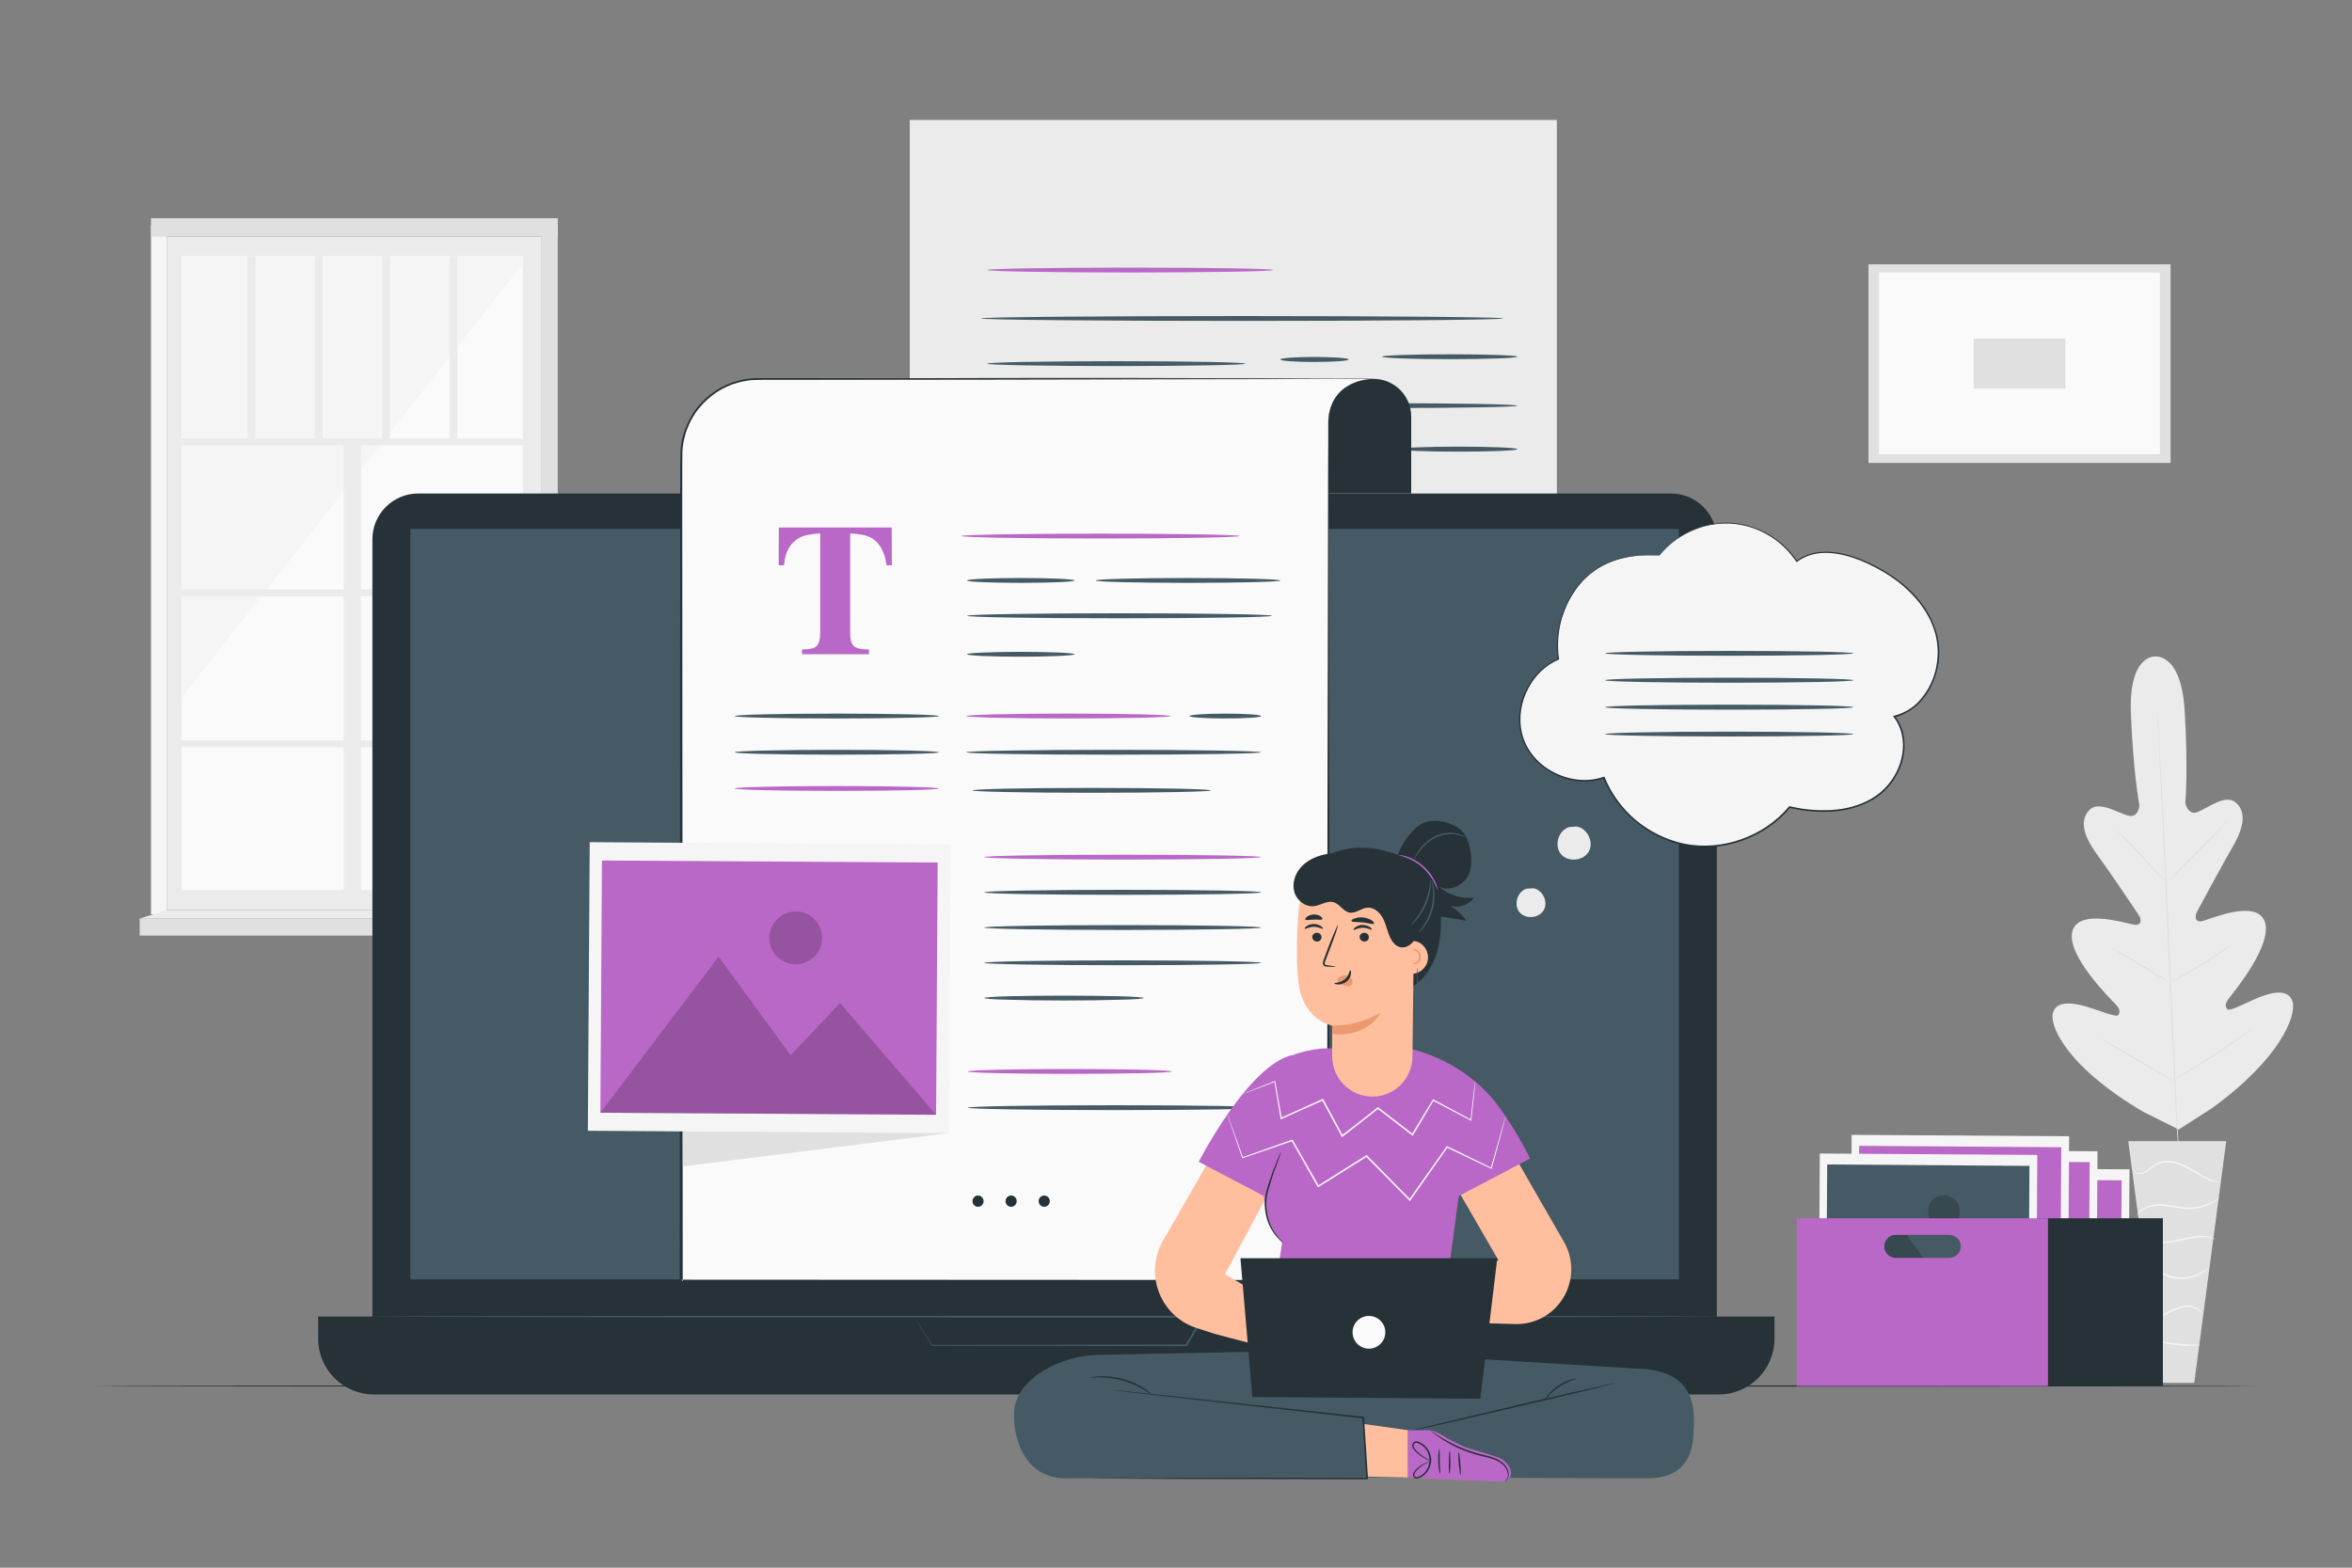 <svg version="1.2" xmlns="http://www.w3.org/2000/svg" viewBox="0 0 1500 1000" width="1500" height="1000">
	<rect x="0" y="0" width="1500" height="1000" fill="#808080" stroke="none"/>
	<title>3125989-ai</title>
	<style>
		.s0 { fill: #ebebeb } 
		.s1 { fill: #fafafa } 
		.s2 { fill: #f5f5f5 } 
		.s3 { fill: #e0e0e0 } 
		.s4 { fill: #263238 } 
		.s5 { fill: #455a64 } 
		.s6 { fill:  #BA68C8 } 
		.s7 { fill: #000000 } 
		.s8 { opacity: .2;fill: #000000 } 
		.s9 { fill: #ffbe9d } 
		.s10 { fill: #eb996e } 
	</style>
	<g id="Background Complete">
		<g id="&lt;Group&gt;">
			<g id="&lt;Group&gt;">
				<path id="&lt;Path&gt;" class="s0" d="m345.5 580.6h-239.1v-429.7h239.1z"/>
			</g>
			<g id="&lt;Group&gt;">
				<path id="&lt;Path&gt;" class="s1" d="m333.5 567.8h-217.6v-404.4h217.6z"/>
			</g>
			<g id="&lt;Group&gt;">
				<path id="&lt;Path&gt;" class="s2" d="m333.5 168.2l-217.6 276.7v-281.5h217.6z"/>
			</g>
			<g id="&lt;Group&gt;">
				<path id="&lt;Path&gt;" class="s0" d="m338.3 284h-222.4v-4.3h222.4z"/>
			</g>
			<g id="&lt;Group&gt;">
				<path id="&lt;Path&gt;" class="s0" d="m338.3 380.3h-222.4v-4.3h222.4z"/>
			</g>
			<g id="&lt;Group&gt;">
				<path id="&lt;Path&gt;" class="s0" d="m338.3 476.6h-222.4v-4.3h222.4z"/>
			</g>
			<g id="&lt;Group&gt;">
				<path id="&lt;Path&gt;" class="s0" d="m230.2 281.9v297.3h-11v-297.3z"/>
			</g>
			<g id="&lt;Group&gt;">
				<path id="&lt;Path&gt;" class="s0" d="m162.8 281.9h-5v-118.5h5z"/>
			</g>
			<g id="&lt;Group&gt;">
				<path id="&lt;Path&gt;" class="s0" d="m205.8 281.9h-5v-118.5h5z"/>
			</g>
			<g id="&lt;Group&gt;">
				<path id="&lt;Path&gt;" class="s0" d="m248.7 281.9h-5v-118.5h5z"/>
			</g>
			<g id="&lt;Group&gt;">
				<path id="&lt;Path&gt;" class="s0" d="m291.7 281.9h-5v-118.5h5z"/>
			</g>
			<g id="&lt;Group&gt;">
				<path id="&lt;Path&gt;" class="s2" d="m106.4 583.2h-10.1v-439.6h10.1z"/>
			</g>
			<g id="&lt;Group&gt;">
				<path id="&lt;Path&gt;" class="s3" d="m355.7 584.4l-10.2-3.8v-437h10.2z"/>
			</g>
			<g id="&lt;Group&gt;">
				<path id="&lt;Path&gt;" class="s3" d="m355.7 150.9h-259.4v-11.7h259.4z"/>
			</g>
			<g id="&lt;Group&gt;">
				<path id="&lt;Path&gt;" class="s3" d="m362.5 596.8h-273.4v-10.9h273.4z"/>
			</g>
			<g id="&lt;Group&gt;">
				<path id="&lt;Path&gt;" class="s0" d="m345.5 580.6l17 5.3h-273.4l17.3-5.3z"/>
			</g>
		</g>
		<g id="&lt;Group&gt;">
			<g id="&lt;Group&gt;">
				<g id="&lt;Group&gt;">
					<path id="&lt;Path&gt;" class="s0" d="m1374.3 418.8c0 0-16.9-1.3-15.3 36.7 1.5 37.9 5.4 58.1 5.4 58.1 0 0-0.5 8.4-7 6.7-6.5-1.6-18.8-9.8-24.8-3.7-6.3 6.4-4.1 16.1 4.2 27.6 8.4 11.4 25.7 37.2 27.2 39.5 1.6 2.3 2.2 6.6-2.4 6.2-4.6-0.4-35.8-11-39.9 4.1-4.2 15.1 24.3 43.2 27.3 46.4 3.1 3.1 3.2 5.1 2 7-1.2 1.9-11.4-2.7-20.4-5.3-8.9-2.6-19.8-4.1-21.5 4.8-1.6 8.9 10.9 34.9 57.8 62.3l22.6 11.3 21.3-13.7c43.9-31.9 53.8-59.1 51.3-67.8-2.6-8.6-13.3-6.1-21.9-2.6-8.7 3.6-18.3 9.1-19.8 7.3-1.4-1.7-1.4-3.7 1.3-7.1 2.7-3.5 28.2-34.3 22.6-48.9-5.6-14.6-35.6-0.9-40.1-0.1-4.6 0.9-4.4-3.4-3.1-5.9 1.3-2.5 16-29.8 23.1-42.1 7.1-12.2 8.4-22.1 1.5-27.8-6.6-5.5-18 3.9-24.3 6.2-6.3 2.3-7.7-6-7.7-6 0 0 1.9-20.5-0.4-58.4-2.2-37.9-19.3-34.8-19.3-34.8"/>
				</g>
				<g id="&lt;Group&gt;">
					<g id="&lt;Group&gt;">
						<path id="&lt;Path&gt;" class="s3" d="m1375.6 452.7q0.1 0 0.1 0.8 0.1 0.9 0.2 2.3c0.2 2.1 0.4 5.1 0.6 9 0.5 7.8 1.2 19 2 32.9 1.5 27.9 3.3 66.3 5.2 108.8 1.8 42.5 3.6 81 4.9 108.8 0.8 13.9 1.3 25.2 1.7 33 0.2 3.9 0.4 6.9 0.5 9q0 1.4 0.1 2.3 0 0.8 0 0.8 0 0-0.1-0.8-0.1-0.8-0.2-2.3c-0.1-2.1-0.4-5.1-0.6-9-0.5-7.8-1.2-19-2-32.9-1.5-27.9-3.3-66.3-5.2-108.8-1.8-42.5-3.5-81-4.9-108.8-0.7-13.9-1.3-25.2-1.7-33-0.2-3.8-0.4-6.9-0.5-8.9q0-1.5 0-2.4-0.1-0.8-0.1-0.8z"/>
					</g>
				</g>
				<g id="&lt;Group&gt;">
					<g id="&lt;Group&gt;">
						<path id="&lt;Path&gt;" class="s3" d="m1349.2 528.8c0.1-0.1 0.6 0.3 1.4 1.1 0.9 0.8 2.1 2 3.6 3.5 3 2.9 7 7.1 11.3 11.8 4.3 4.6 8.1 8.8 11.1 12.1q2 2.1 3.3 3.6c0.8 0.9 1.3 1.4 1.2 1.4 0 0.1-0.5-0.4-1.4-1.1-0.9-0.8-2.1-2-3.6-3.5-2.9-3-6.9-7.2-11.2-11.9-4.3-4.6-8.1-8.8-11.1-12q-2-2.1-3.4-3.6c-0.8-0.9-1.2-1.4-1.2-1.4z"/>
					</g>
				</g>
				<g id="&lt;Group&gt;">
					<g id="&lt;Group&gt;">
						<path id="&lt;Path&gt;" class="s3" d="m1383.3 561.6c-0.1-0.2 8.1-8.8 18.5-19.3 10.3-10.5 18.9-18.9 19-18.7 0.2 0.1-8.1 8.8-18.4 19.3-10.4 10.5-18.9 18.8-19.1 18.7z"/>
					</g>
				</g>
				<g id="&lt;Group&gt;">
					<g id="&lt;Group&gt;">
						<path id="&lt;Path&gt;" class="s3" d="m1383.3 626.9c-0.1 0 0.5-0.4 1.5-1q1.8-1 4.4-2.4c3.8-2.1 8.9-5 14.4-8.4 5.6-3.4 10.5-6.7 14.1-9.1q2.5-1.6 4.2-2.8c1-0.6 1.6-1 1.6-0.9 0 0-0.5 0.5-1.4 1.2-1 0.7-2.3 1.8-4.1 3-3.4 2.5-8.3 5.9-13.9 9.3-5.6 3.4-10.8 6.2-14.6 8.2-1.9 1-3.4 1.7-4.5 2.2-1.1 0.5-1.7 0.8-1.7 0.7z"/>
					</g>
				</g>
				<g id="&lt;Group&gt;">
					<g id="&lt;Group&gt;">
						<path id="&lt;Path&gt;" class="s3" d="m1345.9 604.1c0-0.1 0.6 0.2 1.5 0.7 1 0.5 2.4 1.3 4.1 2.3 3.5 1.9 8.2 4.7 13.4 7.7 5.1 3.1 9.8 6 13.2 8 1.6 1.1 3 1.9 3.9 2.6 0.9 0.6 1.4 0.9 1.4 1 0 0-0.6-0.2-1.6-0.8-0.9-0.5-2.3-1.3-4.1-2.2-3.4-2-8.1-4.7-13.3-7.8-5.2-3.1-9.8-5.9-13.2-8-1.7-1-3-1.9-3.9-2.5-1-0.6-1.5-1-1.4-1z"/>
					</g>
				</g>
				<g id="&lt;Group&gt;">
					<g id="&lt;Group&gt;">
						<path id="&lt;Path&gt;" class="s3" d="m1338.5 661.8c0-0.1 0.7 0.3 1.9 0.9q2.1 1.2 5.3 2.9c4.4 2.5 10.5 6 17.2 9.9 6.6 3.9 12.7 7.4 17 10q3.1 1.9 5.1 3.2c1.2 0.7 1.9 1.2 1.8 1.2 0 0.1-0.7-0.3-2-0.9q-2.1-1.2-5.2-2.9c-4.4-2.5-10.5-6-17.2-9.9-6.7-3.9-12.7-7.4-17-10q-3.1-1.9-5.1-3.2c-1.2-0.7-1.9-1.2-1.8-1.2z"/>
					</g>
				</g>
				<g id="&lt;Group&gt;">
					<g id="&lt;Group&gt;">
						<path id="&lt;Path&gt;" class="s3" d="m1385.9 688.9c-0.1 0 0.6-0.5 1.9-1.3q2.2-1.3 5.5-3.3c4.6-2.9 11-6.8 17.9-11.3 7-4.5 13.1-8.7 17.6-11.8q3.2-2.3 5.3-3.7c1.2-0.9 1.9-1.3 2-1.3 0 0.1-0.7 0.6-1.8 1.6-1.2 0.9-3 2.2-5.2 3.9-4.3 3.2-10.4 7.5-17.4 12-6.9 4.6-13.4 8.4-18.1 11.1-2.3 1.3-4.3 2.4-5.6 3.1-1.4 0.7-2.1 1.1-2.1 1z"/>
					</g>
				</g>
			</g>
			<g id="&lt;Group&gt;">
				<g id="&lt;Group&gt;">
					<g id="&lt;Group&gt;">
						<path id="&lt;Path&gt;" class="s3" d="m1419.8 727.9h-62.5l20.4 154.2h21.7z"/>
					</g>
				</g>
				<g id="&lt;Group&gt;">
					<g id="&lt;Group&gt;">
						<g id="&lt;Group&gt;">
							<path id="&lt;Path&gt;" class="s2" d="m1360.6 746.8c0 0 0.1 0.2 0.3 0.6 0.3 0.3 0.8 0.7 1.5 1 1.5 0.7 4.1 0.7 6.6-0.8 2.5-1.4 4.7-4.1 8.1-5.3 3.4-1.3 7.5-1.1 11.5 0.2 4 1.3 7.5 3.3 10.7 5.2 3.2 1.9 6.1 3.6 8.7 4.7 2.6 1.1 4.8 1.6 6.4 1.8q1.2 0.2 1.8 0.1 0.6 0 0.6 0c0.1-0.2-3.5-0.2-8.5-2.6-2.6-1.1-5.4-2.9-8.5-4.8-3.2-1.9-6.8-4.1-10.9-5.3-4.1-1.4-8.5-1.6-12.1-0.2-1.8 0.7-3.3 1.8-4.6 2.8-1.3 1.1-2.4 2.1-3.6 2.8-2.2 1.5-4.6 1.5-6 1.1-1.5-0.5-1.9-1.4-2-1.3z"/>
						</g>
					</g>
				</g>
				<g id="&lt;Group&gt;">
					<g id="&lt;Group&gt;">
						<g id="&lt;Group&gt;">
							<path id="&lt;Path&gt;" class="s2" d="m1362.9 775.2c0 0.1 0.5-0.6 1.4-1.6 1-1 2.7-2.3 5-3.2 2.4-0.9 5.4-1.4 8.7-1.3 3.3 0.1 7 0.8 10.9 1.5 3.8 0.6 7.7 0.9 11.1 0.4 3.4-0.4 6.4-1.4 8.7-2.5 2.4-1 4.1-2.2 5.3-3.1 1.1-0.9 1.7-1.5 1.7-1.5-0.2-0.2-2.6 2-7.3 4-2.3 0.9-5.2 1.8-8.5 2.2-3.4 0.4-7 0.1-10.9-0.5-3.8-0.7-7.5-1.4-11-1.5-3.4 0-6.5 0.6-8.9 1.6-2.5 1-4.1 2.5-5.1 3.6q-0.6 0.9-0.9 1.4-0.3 0.5-0.2 0.5z"/>
						</g>
					</g>
				</g>
				<g id="&lt;Group&gt;">
					<g id="&lt;Group&gt;">
						<g id="&lt;Group&gt;">
							<path id="&lt;Path&gt;" class="s2" d="m1412.7 790.4c0 0-0.6-0.4-1.7-0.9-1.2-0.4-3-0.9-5.2-1.1-2.2-0.2-4.9 0-7.8 0.5-2.9 0.4-6 1.2-9.3 1.9-3.3 0.7-6.5 1.2-9.3 1.1-2.9-0.1-5.4-0.7-7.4-1.6-4-1.8-5.4-4.3-5.6-4.2 0 0 0.2 0.7 1.1 1.6 0.8 1 2.2 2.2 4.2 3.2 2 1 4.7 1.8 7.6 1.9 3 0.2 6.3-0.3 9.6-1 3.3-0.7 6.4-1.5 9.2-2 2.9-0.5 5.5-0.7 7.7-0.7 4.3 0.2 6.8 1.5 6.9 1.3z"/>
						</g>
					</g>
				</g>
				<g id="&lt;Group&gt;">
					<g id="&lt;Group&gt;">
						<g id="&lt;Group&gt;">
							<path id="&lt;Path&gt;" class="s2" d="m1368.4 811.8c0 0.2 2.2-1.4 6-0.6 1.9 0.3 4 1.3 6.4 2.4 2.3 1.1 5.2 2 8.2 2.2 6.1 0.6 11.6-1.4 14.9-3.4 1.8-1.1 2.9-2.1 3.8-2.9 0.7-0.8 1.1-1.3 1.1-1.3-0.2-0.2-1.8 1.7-5.2 3.5-3.4 1.9-8.6 3.7-14.5 3.1-5.9-0.3-10.4-3.9-14.5-4.3-2-0.3-3.7 0-4.7 0.4-1.1 0.4-1.6 0.9-1.5 0.9z"/>
						</g>
					</g>
				</g>
				<g id="&lt;Group&gt;">
					<g id="&lt;Group&gt;">
						<g id="&lt;Group&gt;">
							<path id="&lt;Path&gt;" class="s2" d="m1371.9 841.4c0 0.1 2 0.1 5.2-1 3.1-1.1 7-3.5 11.5-5.3 2.3-0.9 4.6-1.4 6.6-1.4 2.1 0 4 0.5 5.4 1.2 2.9 1.5 3.7 3.5 3.8 3.4 0.1-0.1 0-0.6-0.6-1.3-0.5-0.8-1.4-1.9-2.9-2.7-1.4-0.8-3.4-1.5-5.6-1.5-2.3-0.1-4.7 0.5-7 1.4-4.7 1.8-8.5 4.3-11.5 5.5-3 1.3-5 1.5-4.9 1.7z"/>
						</g>
					</g>
				</g>
				<g id="&lt;Group&gt;">
					<g id="&lt;Group&gt;">
						<g id="&lt;Group&gt;">
							<path id="&lt;Path&gt;" class="s2" d="m1374.9 855.2c0 0.1 1.5 0.6 4 1.3 2.5 0.6 5.9 1.2 9.8 1.6 3.9 0.4 7.5 0.4 10.1 0.3 2.5-0.1 4.1-0.3 4.1-0.5 0-0.3-6.3 0-14.1-0.8-7.7-0.7-13.8-2.2-13.9-1.9z"/>
						</g>
					</g>
				</g>
			</g>
		</g>
		<g id="&lt;Group&gt;">
			<g id="&lt;Group&gt;">
				<path id="&lt;Path&gt;" class="s3" d="m1384.3 295.3h-192.7v-126.7h192.7z"/>
			</g>
			<g id="&lt;Group&gt;">
				<path id="&lt;Path&gt;" class="s1" d="m1377.5 289.7h-179.2v-115.9h179.2z"/>
			</g>
			<g id="&lt;Group&gt;">
				<path id="&lt;Path&gt;" class="s3" d="m1317.2 247.9h-58.5v-31.9h58.5z"/>
			</g>
		</g>
	</g>
	<g id="Floor">
		<g id="&lt;Group&gt;">
			<g id="&lt;Group&gt;">
				<path id="&lt;Path&gt;" class="s4" d="m1438.5 884.1c0 0.3-308.3 0.5-688.5 0.5-380.3 0-688.5-0.2-688.5-0.5 0-0.3 308.2-0.5 688.5-0.5 380.2 0 688.5 0.2 688.5 0.5z"/>
			</g>
		</g>
	</g>
	<g id="Device">
		<g id="&lt;Group&gt;">
			<g id="&lt;Group&gt;">
				<path id="&lt;Path&gt;" class="s0" d="m960.5 502h-380.3v-425.5h412.7v393.1c0 17.9-14.5 32.4-32.4 32.4z"/>
			</g>
			<g id="&lt;Group&gt;">
				<g id="&lt;Group&gt;">
					<g id="&lt;Group&gt;">
						<path id="&lt;Path&gt;" class="s5" d="m958.8 203.1c0 0.9-74.6 1.6-166.6 1.6-92 0-166.6-0.7-166.6-1.6 0-0.8 74.6-1.5 166.6-1.5 92 0 166.6 0.7 166.6 1.5z"/>
					</g>
				</g>
				<g id="&lt;Group&gt;">
					<g id="&lt;Group&gt;">
						<path id="&lt;Path&gt;" class="s5" d="m794.2 232c0 0.8-36.8 1.5-82.3 1.5-45.5 0-82.3-0.7-82.3-1.5 0-0.9 36.8-1.6 82.3-1.6 45.5 0 82.3 0.7 82.3 1.6z"/>
					</g>
				</g>
				<g id="&lt;Group&gt;">
					<g id="&lt;Group&gt;">
						<path id="&lt;Path&gt;" class="s5" d="m860.1 229.3c0 0.9-9.8 1.6-21.8 1.6-12.1 0-21.8-0.7-21.8-1.6 0-0.9 9.7-1.6 21.8-1.6 12 0 21.8 0.7 21.8 1.6z"/>
					</g>
				</g>
				<g id="&lt;Group&gt;">
					<g id="&lt;Group&gt;">
						<path id="&lt;Path&gt;" class="s5" d="m967.7 227.5c0 0.9-19.3 1.6-43.1 1.6-23.9 0-43.2-0.7-43.2-1.6 0-0.8 19.3-1.5 43.2-1.5 23.8 0 43.1 0.7 43.1 1.5z"/>
					</g>
				</g>
				<g id="&lt;Group&gt;">
					<g id="&lt;Group&gt;">
						<path id="&lt;Path&gt;" class="s5" d="m780.5 259.5c0 0.9-34.7 1.6-77.5 1.6-42.7 0-77.4-0.7-77.4-1.6 0-0.8 34.7-1.5 77.4-1.5 42.8 0 77.5 0.7 77.5 1.5z"/>
					</g>
				</g>
				<g id="&lt;Group&gt;">
					<g id="&lt;Group&gt;">
						<path id="&lt;Path&gt;" class="s5" d="m967.7 258.8c0 0.8-37.8 1.5-84.5 1.5-46.7 0-84.5-0.7-84.5-1.5 0-0.9 37.8-1.6 84.5-1.6 46.7 0 84.5 0.7 84.5 1.6z"/>
					</g>
				</g>
				<g id="&lt;Group&gt;">
					<g id="&lt;Group&gt;">
						<path id="&lt;Path&gt;" class="s5" d="m967.7 286.5c0 0.9-16.8 1.6-37.6 1.6-20.8 0-37.7-0.7-37.7-1.6 0-0.9 16.9-1.6 37.7-1.6 20.8 0 37.6 0.7 37.6 1.6z"/>
					</g>
				</g>
			</g>
			<g id="&lt;Group&gt;">
				<g id="&lt;Group&gt;">
					<path id="&lt;Path&gt;" class="s6" d="m812 172.2c0 0.9-40.8 1.6-91.2 1.6-50.4 0-91.2-0.7-91.2-1.6 0-0.8 40.8-1.5 91.2-1.5 50.4 0 91.2 0.7 91.2 1.5z"/>
				</g>
			</g>
		</g>
		<g id="&lt;Group&gt;">
			<g id="&lt;Group&gt;">
				<g id="&lt;Group&gt;">
					<g id="&lt;Group&gt;">
						<g id="&lt;Group&gt;">
							<g id="&lt;Group&gt;">
								<g id="&lt;Group&gt;">
									<path id="&lt;Path&gt;" class="s4" d="m1065.7 881.8h-799c-16.1 0-29.2-13.1-29.2-29.2v-508.6c0-16.1 13.1-29.2 29.2-29.2h799c16.1 0 29.2 13.1 29.2 29.2v508.6c0 16.1-13.1 29.2-29.2 29.2z"/>
								</g>
							</g>
						</g>
						<g id="&lt;Group&gt;">
							<g id="&lt;Group&gt;">
								<g id="&lt;Group&gt;">
									<path id="&lt;Path&gt;" class="s4" d="m1096.1 889.5h-857.6c-19.7 0-35.6-16-35.6-35.6v-14.1h928.8v14.1c0 19.6-15.9 35.6-35.6 35.6z"/>
								</g>
							</g>
						</g>
						<g id="&lt;Group&gt;">
							<g id="&lt;Group&gt;">
								<g id="&lt;Group&gt;">
									<path id="&lt;Path&gt;" class="s5" d="m1070.7 816.1h-809v-478.7h809z"/>
								</g>
							</g>
						</g>
						<g id="&lt;Group&gt;">
							<g id="&lt;Group&gt;">
								<g id="&lt;Group&gt;">
									<g id="&lt;Group&gt;">
										<path id="&lt;Path&gt;" class="s5" d="m582.9 839.8q0 0 0.9 0 1 0 2.7 0c2.5 0 6 0 10.6-0.1 9.2 0 22.6-0.1 39.1-0.1 33.4-0.1 79.6-0.2 131.1-0.3h1l-0.5 0.8c-1.7 2.9-3.4 5.9-5.2 8.9-1.9 3.2-3.7 6.4-5.5 9.5l-0.2 0.2h-0.3c-71.3-0.1-132.1-0.2-162.2-0.3h-0.1l-0.1-0.1c-3.7-6-6.5-10.6-8.5-13.8q-1.4-2.3-2.1-3.5-0.7-1.2-0.7-1.2c0 0 0.3 0.5 0.8 1.3q0.8 1.2 2.3 3.5c1.9 3.1 4.8 7.6 8.6 13.4l-0.2-0.1c30.1 0 90.9-0.1 162.2-0.3l-0.5 0.3c1.8-3 3.6-6.2 5.5-9.4 1.8-3.1 3.6-6.1 5.2-8.9l0.5 0.8c-51.3-0.1-97.3-0.2-130.5-0.3-16.6 0-30.1-0.1-39.4-0.1-4.6-0.1-8.2-0.1-10.7-0.1q-1.8 0-2.8 0c-0.7 0-1-0.1-1-0.1z"/>
									</g>
								</g>
							</g>
						</g>
					</g>
				</g>
			</g>
			<g id="&lt;Group&gt;">
				<g id="&lt;Group&gt;">
					<path id="&lt;Path&gt;" class="s4" d="m237.5 839.8h857.4"/>
				</g>
				<g id="&lt;Group&gt;">
					<g id="&lt;Group&gt;">
						<path id="&lt;Path&gt;" class="s5" d="m1094.9 839.8c0 0.3-192 0.6-428.7 0.6-236.8 0-428.7-0.3-428.7-0.6 0-0.2 191.9-0.5 428.7-0.5 236.7 0 428.7 0.3 428.7 0.5z"/>
					</g>
				</g>
			</g>
		</g>
		<g id="&lt;Group&gt;">
			<g id="&lt;Group&gt;">
				<path id="&lt;Path&gt;" class="s4" d="m876.1 241.7c13.2 0 23.9 10.8 23.9 24v49.1h-71.6v-45.3c0-15.3 12.4-27.8 27.8-27.8z"/>
			</g>
			<g id="&lt;Group&gt;">
				<g id="&lt;Group&gt;">
					<path id="&lt;Path&gt;" class="s4" d="m876.1 241.7c0 0.3-67.6 0.5-150.9 0.4-83.4 0-150.9-0.3-150.9-0.6 0-0.3 67.5-0.5 150.9-0.4 83.3 0.1 150.9 0.4 150.9 0.6z"/>
				</g>
			</g>
			<g id="&lt;Group&gt;">
				<path id="&lt;Path&gt;" class="s1" d="m875.4 241.7l-29.8-0.2-43.4 0.2h-318.7c-27.1 0-49 22-49 49v517.5 9.1h412.7v-548.7c1.2-26.9 28.2-26.9 28.2-26.9z"/>
			</g>
			<g id="&lt;Group&gt;">
				<path id="&lt;Compound Path&gt;" fill-rule="evenodd" class="s4" d="m875.4 241.7c-3 0.1-6.1 0.7-9 1.6-3 0.9-5.8 2.3-8.3 4-5.2 3.5-8.6 9.1-9.9 15.1-0.5 1.4-0.5 3-0.7 4.5-0.2 1.5-0.2 3.1-0.2 4.6v9.3l0.1 18.5 0.1 74 0.3 148 0.1 296 0.1 0.7h-0.8l-412.7 0.3h-1v-1l0.3-497.7c0.1-10.4-0.1-20.7 0.2-31.2 0-2.6 0.5-5.2 0.9-7.8l1-3.8c0.3-1.3 0.9-2.5 1.3-3.7 1.9-4.9 4.5-9.5 7.8-13.6 6.7-8.1 15.8-14.2 26-16.7 2.6-0.8 5.2-1.1 7.8-1.4 2.6-0.2 5.2-0.3 7.8-0.2h15.6l124.4 0.1zm0 0l-248.9 0.5-124.4 0.1h-15.6c-2.6 0-5.1 0.1-7.7 0.2-2.5 0.4-5.1 0.7-7.5 1.4-10 2.5-18.9 8.5-25.4 16.4-3.3 3.9-5.8 8.5-7.6 13.2-0.4 1.2-1 2.4-1.2 3.6l-1 3.8c-0.4 2.5-0.9 5-0.9 7.6-0.2 10.3 0 20.7-0.1 31l0.3 496.8 411 0.2 0.2-295.2 0.3-148 0.1-74 0.1-18.5v-9.3c0-1.5-0.1-3.1 0.2-4.6 0.2-1.5 0.2-3.1 0.7-4.6 1.4-6 4.8-11.6 10-15.1 2.5-1.7 5.3-3.1 8.3-4 2.9-0.9 6-1.4 9.1-1.5zm-440 574.6h-0.9l0.9 1zm411 0.2v0.8l0.8-0.8z"/>
			</g>
			<g id="&lt;Group&gt;">
				<path id="&lt;Compound Path&gt;" class="s6" d="m496.7 336.5h72l0.1 24.1h-3.4q-1.7-12.9-9.7-17.5-4.5-2.5-13.5-2.8v63q0 6.7 2.3 8.8 2.4 2.2 9.7 2.2v3h-42.7v-3q7 0 9.3-2.2 2.3-2.2 2.3-8.8v-63q-8.7 0.3-13.4 2.8-8.6 4.7-9.7 17.5h-3.4z"/>
			</g>
			<g id="&lt;Group&gt;">
				<g id="&lt;Group&gt;">
					<path id="&lt;Path&gt;" class="s6" d="m790.6 341.9c0 0.9-39.7 1.6-88.7 1.6-49 0-88.8-0.7-88.8-1.6 0-0.8 39.8-1.5 88.8-1.5 49 0 88.7 0.7 88.7 1.5z"/>
				</g>
			</g>
			<g id="&lt;Group&gt;">
				<g id="&lt;Group&gt;">
					<path id="&lt;Path&gt;" class="s5" d="m685.3 370.3c0 0.8-15.4 1.5-34.3 1.5-18.9 0-34.3-0.7-34.3-1.5 0-0.9 15.4-1.6 34.3-1.6 18.9 0 34.3 0.7 34.3 1.6z"/>
				</g>
			</g>
			<g id="&lt;Group&gt;">
				<g id="&lt;Group&gt;">
					<path id="&lt;Path&gt;" class="s5" d="m598.8 456.8c0 0.8-29.1 1.5-65.1 1.5-36 0-65.2-0.7-65.2-1.5 0-0.9 29.2-1.6 65.2-1.6 36 0 65.1 0.7 65.1 1.6z"/>
				</g>
			</g>
			<g id="&lt;Group&gt;">
				<g id="&lt;Group&gt;">
					<path id="&lt;Path&gt;" class="s6" d="m746.4 456.8c0 0.8-29.2 1.5-65.2 1.5-36 0-65.1-0.7-65.1-1.5 0-0.9 29.1-1.6 65.1-1.6 36 0 65.2 0.7 65.2 1.6z"/>
				</g>
			</g>
			<g id="&lt;Group&gt;">
				<g id="&lt;Group&gt;">
					<path id="&lt;Path&gt;" class="s5" d="m598.8 479.9c0 0.8-29.1 1.5-65.1 1.5-36 0-65.2-0.7-65.2-1.5 0-0.9 29.2-1.6 65.2-1.6 36 0 65.1 0.7 65.1 1.6z"/>
				</g>
			</g>
			<g id="&lt;Group&gt;">
				<g id="&lt;Group&gt;">
					<path id="&lt;Path&gt;" class="s6" d="m598.8 503c0 0.8-29.1 1.5-65.1 1.5-36 0-65.2-0.7-65.2-1.5 0-0.9 29.2-1.6 65.2-1.6 36 0 65.1 0.7 65.1 1.6z"/>
				</g>
			</g>
			<g id="&lt;Group&gt;">
				<g id="&lt;Group&gt;">
					<path id="&lt;Path&gt;" class="s5" d="m685.3 417.3c0 0.9-15.4 1.6-34.3 1.6-18.9 0-34.3-0.7-34.3-1.6 0-0.8 15.4-1.5 34.3-1.5 18.9 0 34.3 0.7 34.3 1.5z"/>
				</g>
			</g>
			<g id="&lt;Group&gt;">
				<g id="&lt;Group&gt;">
					<path id="&lt;Path&gt;" class="s5" d="m804.3 456.8c0 0.8-10.2 1.5-22.9 1.5-12.6 0-22.8-0.7-22.8-1.5 0-0.9 10.2-1.6 22.8-1.6 12.7 0 22.9 0.7 22.9 1.6z"/>
				</g>
			</g>
			<g id="&lt;Group&gt;">
				<g id="&lt;Group&gt;">
					<path id="&lt;Path&gt;" class="s5" d="m816.5 370.3c0 0.8-26.3 1.5-58.8 1.5-32.5 0-58.9-0.7-58.9-1.5 0-0.9 26.4-1.6 58.9-1.6 32.5 0 58.8 0.7 58.8 1.6z"/>
				</g>
			</g>
			<g id="&lt;Group&gt;">
				<g id="&lt;Group&gt;">
					<path id="&lt;Path&gt;" class="s5" d="m811.2 392.8c0 0.9-43.5 1.6-97.2 1.6-53.8 0-97.3-0.7-97.3-1.6 0-0.9 43.5-1.6 97.3-1.6 53.7 0 97.2 0.7 97.2 1.6z"/>
				</g>
			</g>
			<g id="&lt;Group&gt;">
				<g id="&lt;Group&gt;">
					<path id="&lt;Path&gt;" class="s5" d="m804.3 479.9c0 0.8-42.1 1.5-94.1 1.5-52 0-94.1-0.7-94.1-1.5 0-0.9 42.1-1.6 94.1-1.6 52 0 94.1 0.7 94.1 1.6z"/>
				</g>
			</g>
			<g id="&lt;Group&gt;">
				<g id="&lt;Group&gt;">
					<path id="&lt;Path&gt;" class="s6" d="m804.3 546.7c0 0.9-39.5 1.6-88.3 1.6-48.8 0-88.3-0.7-88.3-1.6 0-0.8 39.5-1.5 88.3-1.5 48.8 0 88.3 0.7 88.3 1.5z"/>
				</g>
			</g>
			<g id="&lt;Group&gt;">
				<g id="&lt;Group&gt;">
					<path id="&lt;Path&gt;" class="s5" d="m804.3 569.2c0 0.9-39.5 1.6-88.3 1.6-48.8 0-88.3-0.7-88.3-1.6 0-0.9 39.5-1.6 88.3-1.6 48.8 0 88.3 0.7 88.3 1.6z"/>
				</g>
			</g>
			<g id="&lt;Group&gt;">
				<g id="&lt;Group&gt;">
					<path id="&lt;Path&gt;" class="s5" d="m804.3 591.7c0 0.8-39.5 1.5-88.3 1.5-48.8 0-88.3-0.7-88.3-1.5 0-0.9 39.5-1.6 88.3-1.6 48.8 0 88.3 0.7 88.3 1.6z"/>
				</g>
			</g>
			<g id="&lt;Group&gt;">
				<g id="&lt;Group&gt;">
					<path id="&lt;Path&gt;" class="s5" d="m804.3 614.2c0 0.8-39.5 1.5-88.3 1.5-48.8 0-88.3-0.7-88.3-1.5 0-0.9 39.5-1.6 88.3-1.6 48.8 0 88.3 0.7 88.3 1.6z"/>
				</g>
			</g>
			<g id="&lt;Group&gt;">
				<g id="&lt;Group&gt;">
					<path id="&lt;Path&gt;" class="s5" d="m729.4 636.6c0 0.5-5.7 0.9-14.9 1.1-9.2 0.3-21.9 0.5-36 0.5-14 0-26.7-0.2-35.9-0.5-9.2-0.2-14.9-0.6-14.9-1.1 0-0.4 5.7-0.8 14.9-1.1 9.2-0.2 21.9-0.4 35.9-0.4 14.1 0 26.8 0.2 36 0.4 9.2 0.3 14.9 0.7 14.9 1.1z"/>
				</g>
			</g>
			<g id="&lt;Group&gt;">
				<g id="&lt;Group&gt;">
					<path id="&lt;Path&gt;" class="s5" d="m772.3 504.2c0 0.8-34.1 1.5-76.1 1.5-42 0-76-0.7-76-1.5 0-0.9 34-1.6 76-1.6 42 0 76.1 0.7 76.1 1.6z"/>
				</g>
			</g>
			<g id="&lt;Group&gt;">
				<g id="&lt;Group&gt;">
					<g id="&lt;Group&gt;">
						<g id="&lt;Group&gt;">
							<path id="&lt;Path&gt;" class="s3" d="m595.7 549.3l9.4 173.5-169.6 21.2-0.2-196.2z"/>
						</g>
					</g>
				</g>
				<g id="&lt;Group&gt;">
					<g id="&lt;Group&gt;">
						<g id="&lt;Group&gt;">
							<path id="&lt;Path&gt;" class="s2" d="m606.3 538.7l-1.2 184.1-230.2-1.5 1.2-184.1z"/>
						</g>
					</g>
				</g>
				<g id="&lt;Group&gt;">
					<path id="&lt;Path&gt;" class="s6" d="m382.9 709.8l214.1 1.3 1-160.9-214.1-1.3z"/>
				</g>
				<g id="&lt;Group&gt;" style="opacity: .2">
					<path id="&lt;Path&gt;" class="s7" d="m382.9 709.8l75.4-99.6 45.9 62.9 31.6-33.3 61.2 71.3z"/>
				</g>
				<g id="&lt;Group&gt;" style="opacity: .2">
					<g id="&lt;Group&gt;">
						<g id="&lt;Group&gt;">
							<path id="&lt;Path&gt;" class="s7" d="m524.3 598.4c0 9.3-7.6 16.8-16.9 16.7-9.3 0-16.8-7.6-16.8-16.9 0.1-9.3 7.7-16.8 17-16.8 9.3 0.1 16.8 7.7 16.7 17z"/>
						</g>
					</g>
				</g>
			</g>
			<g id="&lt;Group&gt;">
				<g id="&lt;Group&gt;">
					<path id="&lt;Path&gt;" class="s4" d="m627.3 766.2c0 2-1.6 3.6-3.6 3.6-1.9 0-3.5-1.6-3.5-3.6 0-2 1.6-3.6 3.5-3.6 2 0 3.6 1.6 3.6 3.6z"/>
				</g>
				<g id="&lt;Group&gt;">
					<path id="&lt;Path&gt;" class="s4" d="m648.4 766.2c0 2-1.6 3.6-3.5 3.6-2 0-3.6-1.6-3.6-3.6 0-2 1.6-3.6 3.6-3.6 1.9 0 3.5 1.6 3.5 3.6z"/>
				</g>
				<g id="&lt;Group&gt;">
					<path id="&lt;Path&gt;" class="s4" d="m669.5 766.2c0 2-1.6 3.6-3.5 3.6-2 0-3.6-1.6-3.6-3.6 0-2 1.6-3.6 3.6-3.6 1.9 0 3.5 1.6 3.5 3.6z"/>
				</g>
			</g>
			<g id="&lt;Group&gt;">
				<g id="&lt;Group&gt;">
					<path id="&lt;Path&gt;" class="s6" d="m747.4 683.5c0 0.8-29.2 1.5-65.2 1.5-36 0-65.1-0.7-65.1-1.5 0-0.9 29.1-1.6 65.1-1.6 36 0 65.2 0.7 65.2 1.6z"/>
				</g>
			</g>
			<g id="&lt;Group&gt;">
				<g id="&lt;Group&gt;">
					<path id="&lt;Path&gt;" class="s5" d="m805.3 706.6c0 0.8-42.1 1.5-94.1 1.5-52 0-94.1-0.7-94.1-1.5 0-0.9 42.1-1.6 94.1-1.6 52 0 94.1 0.7 94.1 1.6z"/>
				</g>
			</g>
		</g>
	</g>
	<g id="Box">
		<g id="&lt;Group&gt;">
			<g id="&lt;Group&gt;">
				<g id="&lt;Group&gt;">
					<g id="&lt;Group&gt;">
						<g id="&lt;Group&gt;">
							<path id="&lt;Path&gt;" class="s2" d="m1358.1 745.9l-0.7 110.9-138.7-0.9 0.7-110.8z"/>
						</g>
					</g>
				</g>
				<path id="&lt;Path&gt;" class="s6" d="m1223.5 849l128.9 0.8 0.7-96.9-129-0.8z"/>
				<path id="&lt;Path&gt;" class="s8" d="m1223.5 849l45.4-60 27.7 37.9 19-20 36.8 42.9z"/>
				<g id="&lt;Group&gt;" style="opacity: .2">
					<g id="&lt;Group&gt;">
						<path id="&lt;Path&gt;" class="s7" d="m1308.7 781.9c0 5.6-4.6 10.1-10.2 10.1-5.6 0-10.1-4.6-10.1-10.2 0-5.6 4.6-10.1 10.2-10.1 5.6 0 10.2 4.6 10.1 10.2z"/>
					</g>
				</g>
			</g>
			<g id="&lt;Group&gt;">
				<g id="&lt;Group&gt;">
					<g id="&lt;Group&gt;">
						<g id="&lt;Group&gt;">
							<path id="&lt;Path&gt;" class="s2" d="m1337.7 734.4l-0.7 110.8-138.7-0.8 0.8-110.9z"/>
						</g>
					</g>
				</g>
				<path id="&lt;Path&gt;" class="s6" d="m1203.2 837.4l128.9 0.8 0.6-96.9-128.9-0.8z"/>
				<path id="&lt;Path&gt;" class="s8" d="m1203.2 837.4l45.4-59.9 27.6 37.8 19.1-20 36.8 42.9z"/>
				<g id="&lt;Group&gt;" style="opacity: .2">
					<g id="&lt;Group&gt;">
						<path id="&lt;Path&gt;" class="s7" d="m1288.4 770.3c-0.1 5.6-4.6 10.2-10.2 10.1-5.6 0-10.2-4.6-10.1-10.2 0-5.6 4.6-10.1 10.2-10.1 5.6 0 10.1 4.6 10.1 10.2z"/>
					</g>
				</g>
			</g>
			<g id="&lt;Group&gt;">
				<g id="&lt;Group&gt;">
					<g id="&lt;Group&gt;">
						<g id="&lt;Group&gt;">
							<path id="&lt;Path&gt;" class="s2" d="m1319.6 724.8l-0.7 110.9-138.7-0.9 0.7-110.9z"/>
						</g>
					</g>
				</g>
				<path id="&lt;Path&gt;" class="s6" d="m1185.1 827.8l128.9 0.9 0.6-96.9-128.9-0.9z"/>
				<path id="&lt;Path&gt;" class="s8" d="m1185.1 827.8l45.4-59.9 27.6 37.9 19.1-20.1 36.8 43z"/>
				<g id="&lt;Group&gt;" style="opacity: .2">
					<g id="&lt;Group&gt;">
						<path id="&lt;Path&gt;" class="s7" d="m1270.3 760.8c-0.1 5.6-4.6 10.1-10.3 10-5.6 0-10.1-4.6-10-10.2 0-5.6 4.6-10.1 10.2-10.1 5.6 0.1 10.1 4.7 10.1 10.3z"/>
					</g>
				</g>
			</g>
			<g id="&lt;Group&gt;">
				<g id="&lt;Group&gt;">
					<g id="&lt;Group&gt;">
						<g id="&lt;Group&gt;">
							<path id="&lt;Path&gt;" class="s2" d="m1299.3 736.7l-0.7 110.9-138.7-0.9 0.7-110.9z"/>
						</g>
					</g>
				</g>
				<path id="&lt;Path&gt;" class="s5" d="m1164.7 839.7l129 0.9 0.6-96.9-129-0.9z"/>
				<path id="&lt;Path&gt;" class="s8" d="m1164.7 839.7l45.4-59.9 27.7 37.9 19-20.1 36.9 43z"/>
				<g id="&lt;Group&gt;" style="opacity: .2">
					<g id="&lt;Group&gt;">
						<path id="&lt;Path&gt;" class="s7" d="m1249.9 772.7c0 5.6-4.6 10.1-10.2 10.1-5.6-0.1-10.1-4.7-10.1-10.3 0.1-5.6 4.6-10.1 10.2-10 5.6 0 10.2 4.6 10.1 10.2z"/>
					</g>
				</g>
			</g>
			<g id="&lt;Group&gt;">
				<path id="&lt;Path&gt;" class="s4" d="m1379.4 884.1h-80.1v-107h80.1z"/>
				<path id="&lt;Compound Path&gt;" fill-rule="evenodd" class="s6" d="m1306.1 777.1v107h-160.2v-107zm-55.6 17.9c0-4.1-3.3-7.3-7.4-7.3h-34.1c-4 0-7.3 3.2-7.3 7.3 0 4.1 3.3 7.4 7.3 7.4h34.1c4.1 0 7.4-3.3 7.4-7.4z"/>
			</g>
		</g>
	</g>
	<g id="Character">
		<g id="&lt;Group&gt;">
			<g id="&lt;Group&gt;">
				<g id="&lt;Group&gt;">
					<g id="&lt;Group&gt;">
						<path id="&lt;Path&gt;" class="s5" d="m1042.1 872.9l-148.9-9.1c-0.9-2.1-1.6-3.4-1.6-3.4l-40.3 0.8-13.2-0.8c0 0-0.2 0.4-0.5 1.1l-135.5 2.7c-27 0-55.4 16.5-55.4 37.5-0.3 20.1 9.4 41.8 33.6 41.3l184.6-0.6 184.6 0.6c24.2 0.5 30.6-14.1 30.6-31.4 2.8-32.2-17.4-38.4-38-38.7z"/>
					</g>
					<g id="&lt;Group&gt;">
						<g id="&lt;Group&gt;">
							<path id="&lt;Path&gt;" class="s4" d="m697.2 943.1q0-0.1 0.9-0.1 1 0 2.6 0c2.4-0.1 5.8-0.1 10.1-0.1 8.8-0.1 21.4-0.1 37.1-0.2 31.5 0 75.2-0.1 124-0.2l-0.5 0.6c-0.3-4.1-0.6-8.4-0.8-12.8-0.6-8.9-1.1-17.7-1.7-26l0.5 0.5c-45.3-5.1-85.4-9.5-114.2-12.8-14.3-1.6-25.8-2.9-33.8-3.8q-5.9-0.7-9.1-1.1-1.5-0.2-2.4-0.3-0.8-0.1-0.8-0.2 0 0 0.8 0.1 0.9 0.1 2.4 0.2 3.2 0.3 9.1 0.9c8 0.8 19.5 2.1 33.9 3.6 28.8 3.1 68.9 7.4 114.2 12.3l0.4 0.1 0.1 0.4c0.5 8.4 1 17.1 1.6 26.1 0.3 4.3 0.5 8.7 0.8 12.7v0.6h-0.5c-48.8-0.1-92.5-0.1-124-0.2-15.7-0.1-28.3-0.1-37.1-0.2-4.3 0-7.7 0-10.1 0q-1.6-0.1-2.6-0.1-0.9 0-0.9 0z"/>
						</g>
					</g>
					<g id="&lt;Group&gt;">
						<g id="&lt;Group&gt;">
							<path id="&lt;Path&gt;" class="s4" d="m735.3 890.1c-0.1 0.1-2-1.4-5.2-3.3-3.3-2-8-4.4-13.6-6-5.6-1.6-10.8-2.1-14.6-2.2-3.8 0-6.2 0.3-6.2 0.1 0-0.1 0.5-0.2 1.6-0.4 1.1-0.2 2.6-0.3 4.6-0.4 3.8-0.1 9.2 0.3 14.9 1.9 5.7 1.6 10.5 4.2 13.7 6.3 1.6 1.1 2.8 2.1 3.6 2.8 0.8 0.7 1.2 1.1 1.2 1.2z"/>
						</g>
					</g>
					<g id="&lt;Group&gt;">
						<g id="&lt;Group&gt;">
							<path id="&lt;Path&gt;" class="s4" d="m1030.5 882.2c0.1 0.3-29.3 7.4-65.5 15.8-36.3 8.5-65.8 15.2-65.9 14.9 0-0.3 29.3-7.4 65.6-15.9 36.3-8.5 65.8-15.1 65.8-14.8z"/>
						</g>
					</g>
					<g id="&lt;Group&gt;">
						<g id="&lt;Group&gt;">
							<path id="&lt;Path&gt;" class="s4" d="m1005.7 879.3c0.1 0.3-5.7 1.5-11.5 5.5-5.9 4-9.1 8.9-9.3 8.7-0.2-0.1 0.5-1.4 2-3.3 1.4-1.8 3.7-4.2 6.7-6.2 3-2.1 6.1-3.4 8.3-4 2.3-0.7 3.8-0.8 3.8-0.7z"/>
						</g>
					</g>
				</g>
				<g id="&lt;Group&gt;">
					<path id="&lt;Path&gt;" class="s9" d="m950.3 710.2l47.2 82.1c5.8 10.2 6.1 22.6 0.9 33-6.1 12.2-18.6 19.7-32.2 19.3l-72.4-2-1.9-26.4 63.8-12.2-43-74.4z"/>
				</g>
				<g id="&lt;Group&gt;">
					<path id="&lt;Path&gt;" class="s9" d="m774.5 850.8l66.6 17.6 1.4-20-61.3-35.6 44.8-83.2-37.6-19.4-47.2 82.1c-11.4 21.3-0.8 47.6 22.2 54.9z"/>
				</g>
				<g id="&lt;Group&gt;">
					<path id="&lt;Path&gt;" class="s6" d="m930.3 763l45.5-24c0 0-7.6-16-19.5-32.5-14.1-19.5-36-33.2-60.8-38.4q0 0 0 0l-52.4 0.7c-7.4 0.8-13.6 2.2-18.7 4.3l0.1-0.2c-28.4 6.2-60 68.2-60 68.2l41.5 21.8 0.9 6.5c1.2 8.6 4.9 16.7 10.8 23.2l-12.1 79.4 134.5 2.8-17.2-56.9z"/>
				</g>
				<g id="&lt;Group&gt;">
					<g id="&lt;Group&gt;">
						<path id="&lt;Path&gt;" class="s4" d="m818.9 793.1c0 0-0.8-0.5-2-1.5-1.2-1.1-2.9-2.8-4.6-5.2-3.4-4.6-6.4-12.6-5.6-21.6 0.6-4.4 1.9-8.4 3.1-12 1.2-3.7 2.4-6.9 3.5-9.5 1-2.7 2-4.9 2.6-6.3 0.7-1.5 1.1-2.3 1.2-2.2 0 0-0.2 0.8-0.8 2.3q-0.9 2.6-2.3 6.4c-1 2.7-2.2 5.9-3.3 9.6-1.1 3.6-2.4 7.6-3 11.8-0.4 4.3 0.2 8.5 1.2 12.1 0.9 3.6 2.5 6.7 4 9 3.2 4.8 6.2 6.9 6 7.1z"/>
					</g>
				</g>
				<g id="&lt;Group&gt;">
					<g id="&lt;Group&gt;">
						<path id="&lt;Path&gt;" class="s4" d="m798.7 891.1l-7.6-88.5h163.8l-10.8 89.6z"/>
					</g>
					<g id="&lt;Group&gt;">
						<path id="&lt;Path&gt;" class="s1" d="m883.5 849.8c0 5.8-4.7 10.5-10.5 10.5-5.7 0-10.4-4.7-10.4-10.5 0-5.7 4.7-10.4 10.4-10.4 5.8 0 10.5 4.7 10.5 10.4z"/>
					</g>
				</g>
				<g id="&lt;Group&gt;">
					<g id="&lt;Group&gt;">
						<path id="&lt;Path&gt;" class="s9" d="m870.2 908.4l27.8 3.9v30.2l-25.6-0.6z"/>
					</g>
					<g id="&lt;Group&gt;">
						<g id="&lt;Group&gt;">
							<path id="&lt;Path&gt;" class="s6" d="m898 912.3h12.5c2.4 0 4.8 0.6 6.9 1.9l6.6 3.8c2.2 1.2 9.1 4.7 11.5 5.5 7.6 2.4 20.4 5.7 23.1 7.8 7.7 5.9 5.3 12.9 1.1 13.6-3.7 0.7-61.7-2.4-61.7-2.4z"/>
						</g>
						<g id="&lt;Group&gt;">
							<g id="&lt;Group&gt;">
								<path id="&lt;Path&gt;" class="s4" d="m918.5 940c-0.3 0.1-1.2-3.4-1.3-7.8-0.2-4.5 0.6-8 0.8-7.9 0.3 0 0.1 3.5 0.2 7.8 0.1 4.4 0.6 7.9 0.3 7.9z"/>
							</g>
						</g>
						<g id="&lt;Group&gt;">
							<g id="&lt;Group&gt;">
								<path id="&lt;Path&gt;" class="s4" d="m924.4 939.9c-0.3 0-0.5-3.3-0.4-7.2 0-4 0.3-7.3 0.6-7.3 0.2 0 0.4 3.3 0.4 7.3 0 3.9-0.3 7.2-0.6 7.2z"/>
							</g>
						</g>
						<g id="&lt;Group&gt;">
							<g id="&lt;Group&gt;">
								<path id="&lt;Path&gt;" class="s4" d="m931.4 941.1c-0.2 0-0.7-3.3-1.1-7.4-0.3-4.1-0.3-7.5 0-7.5 0.3 0 0.8 3.3 1.1 7.4 0.3 4.1 0.3 7.4 0 7.5z"/>
							</g>
						</g>
						<g id="&lt;Group&gt;">
							<g id="&lt;Group&gt;">
								<path id="&lt;Path&gt;" class="s4" d="m913.1 932c0 0-1-0.1-2.6-0.8-1.6-0.7-3.8-1.9-6.2-3.9q-0.9-0.7-1.8-1.7c-0.6-0.6-1.2-1.3-1.6-2.2-0.4-0.9-0.4-2.2 0.4-3.1 0.3-0.5 0.9-0.8 1.5-0.9 0.6 0 1.2 0.1 1.7 0.2 4 1.4 7.5 5.4 8.2 10.3 0.6 4.9-2.1 9.6-5.6 11.9-0.9 0.5-1.8 1.1-2.9 1.3-0.5 0-1 0.1-1.6-0.1-0.5-0.2-1-0.6-1.2-1.1-0.5-1.1-0.1-2.2 0.3-2.9 0.5-0.8 1.1-1.4 1.6-1.9 2.3-2.2 4.6-3.4 6.2-4.1 1.6-0.6 2.5-0.8 2.6-0.7 0 0.1-0.9 0.4-2.5 1.1-1.5 0.7-3.6 2-5.8 4.2-0.5 0.5-1 1.1-1.4 1.8-0.3 0.6-0.6 1.5-0.3 2.1 0.3 0.6 1.1 0.8 2 0.7 0.8-0.2 1.7-0.7 2.5-1.2 3.2-2.2 5.6-6.5 5-11-0.5-4.5-3.8-8.2-7.4-9.5-0.9-0.3-1.8-0.2-2.2 0.4-0.5 0.5-0.6 1.5-0.3 2.2 0.6 1.5 2 2.6 3.1 3.7 4.6 4 8.4 5 8.3 5.2z"/>
							</g>
						</g>
					</g>
					<g id="&lt;Group&gt;">
						<g id="&lt;Group&gt;">
							<path id="&lt;Path&gt;" class="s4" d="m959.7 944.9c-0.1 0 0.9-0.4 1.5-1.9 0.8-1.3 0.6-3.8-0.8-6.3-1.3-2.4-4.2-4.5-7.7-5.8-3.5-1.3-7.7-1.9-12-3.2-8.5-2.5-15.8-6.3-20.7-9.4-2.4-1.6-4.3-3-5.6-4-1.3-1-1.9-1.6-1.9-1.6 0.1-0.1 0.8 0.4 2.2 1.3 1.3 0.9 3.2 2.2 5.7 3.7 5 2.9 12.2 6.5 20.6 9 4.2 1.3 8.4 1.9 12 3.3 3.7 1.4 6.7 3.7 8.1 6.4 1.4 2.6 1.4 5.4 0.5 6.8-0.4 0.8-0.9 1.2-1.3 1.5q-0.5 0.3-0.6 0.2z"/>
						</g>
					</g>
				</g>
				<g id="&lt;Group&gt;">
					<g id="&lt;Group&gt;">
						<path id="&lt;Path&gt;" class="s2" d="m940.8 689.9q0 0 0 0.4 0 0.5-0.1 1.2-0.2 1.8-0.4 4.9c-0.5 4.3-1.1 10.4-1.9 18.1v0.5l-0.4-0.2c-6.7-3.5-14.9-7.9-24.2-12.7l0.6-0.2c-4 6.7-8.4 14.2-13.1 22.1l-0.3 0.5-0.4-0.3c-6.9-5.3-14.4-11-22.1-17h0.6c-3.1 2.4-6.3 5-9.6 7.6q-6.7 5.2-13.1 10.2l-0.5 0.4-0.3-0.5c-4.3-8.1-8.5-15.8-12.5-23.1l0.6 0.2c-9.6 4.3-18.5 8.2-26.4 11.8l-0.5 0.2-0.1-0.5c-1.6-9.1-2.9-17-4-23.6l0.4 0.2c-6.5 2.5-11.6 4.5-15.2 5.8q-2.5 1-4 1.5-0.6 0.2-1.1 0.4-0.3 0.1-0.3 0.1 0 0 0.3-0.2 0.4-0.2 1-0.4 1.5-0.6 4-1.7c3.6-1.4 8.7-3.4 15.1-6l0.3-0.1 0.1 0.3c1.2 6.6 2.6 14.5 4.2 23.5l-0.6-0.3c8-3.6 16.8-7.6 26.4-11.9l0.5-0.2 0.2 0.4c3.9 7.3 8.1 15 12.5 23.1l-0.8-0.2q6.5-5 13.2-10.2c3.2-2.6 6.5-5.2 9.6-7.6l0.3-0.2 0.3 0.2c7.7 6 15.2 11.7 22.1 17l-0.8 0.1c4.8-7.9 9.2-15.3 13.3-22l0.2-0.4 0.3 0.2c9.2 5 17.4 9.3 24.1 12.9l-0.5 0.3c0.9-7.7 1.6-13.9 2.1-18.2q0.4-3 0.6-4.8 0.1-0.7 0.2-1.2 0.1-0.4 0.1-0.4z"/>
					</g>
				</g>
				<g id="&lt;Group&gt;">
					<g id="&lt;Group&gt;">
						<path id="&lt;Path&gt;" class="s2" d="m960.2 712.1q0 0-0.1 0.6-0.1 0.7-0.4 1.7-0.6 2.3-1.7 6.6c-1.6 5.7-3.8 14-6.6 24.3l-0.1 0.4-0.3-0.2c-8.1-3.8-17.6-8.4-28.3-13.5l0.6-0.2c-7.2 10.3-15.2 21.7-23.8 33.9l-0.3 0.5-0.4-0.4c-7.3-7.4-15-15.2-22.9-23.2q-2.4-2.4-4.8-4.8h0.7c-10.7 6.8-21.1 13.2-30.8 19.3l-0.4 0.3-0.3-0.4c-5.9-10.5-11.5-20.4-16.6-29.3l0.5 0.2c-12.1 4.2-22.8 7.8-31.6 10.9l-0.3 0.1-0.1-0.3c-3-8.7-5.4-15.6-7-20.4q-1.2-3.5-1.9-5.4-0.2-0.9-0.4-1.4-0.2-0.5-0.1-0.5 0 0 0.2 0.5 0.2 0.5 0.5 1.3 0.7 1.9 2 5.4c1.7 4.7 4.2 11.6 7.3 20.3l-0.4-0.2c8.7-3.1 19.4-6.9 31.5-11.2l0.4-0.1 0.2 0.3c5.1 9 10.7 18.8 16.7 29.3l-0.7-0.2c9.7-6.1 20-12.6 30.7-19.3l0.4-0.3 0.3 0.3q2.3 2.5 4.8 4.9c7.9 8 15.5 15.8 22.8 23.2h-0.8c8.6-12.1 16.6-23.5 23.9-33.8l0.2-0.3 0.3 0.2c10.6 5.1 20.2 9.8 28.1 13.7l-0.4 0.2c2.9-10.3 5.2-18.5 6.8-24.2q1.2-4.2 1.9-6.5 0.3-1.1 0.5-1.7 0.2-0.6 0.2-0.6z"/>
					</g>
				</g>
			</g>
			<g id="&lt;Group&gt;">
				<g id="&lt;Group&gt;">
					<path id="&lt;Path&gt;" class="s4" d="m940.1 572.6c-8 0.9-16.4-1.7-22.4-7 7.3 3.6 17-1.4 19.6-9.2 2.5-7.7 0.4-22.1-5.9-27.2-6.1-4.9-14.5-6.8-22-4.8-7.5 2-15.4 13.5-17.9 20.8l0.1 0.2q-1.7-0.6-3.4-1.2c-8.3-2.8-17.2-4.2-25.9-3.2-8.7 1-17.3 4.5-23.7 10.4l50.9 81.8c9.2-0.8 17.4-7.1 22.2-15 4.9-7.9 6.7-17.3 7.2-26.5q0.1-3.5 0-7.1 8.2 1.3 16.3 2.7c-2.9-4-6.6-7.3-10.8-9.8 5.5 2.1 12.3 0 15.7-4.9z"/>
				</g>
				<g id="&lt;Group&gt;">
					<g id="&lt;Group&gt;">
						<g id="&lt;Group&gt;">
							<g id="&lt;Group&gt;">
								<g id="&lt;Group&gt;">
									<g id="&lt;Group&gt;">
										<g id="&lt;Group&gt;">
											<g id="&lt;Group&gt;">
												<g id="&lt;Group&gt;">
													<g id="&lt;Group&gt;">
														<g id="&lt;Group&gt;">
															<g id="&lt;Group&gt;">
																<g id="&lt;Group&gt;">
																	<path id="&lt;Path&gt;" class="s9" d="m875.8 699.5c13.8-0.3 24.8-11.5 25-25.3l1.2-101.7c0.1-4.2-3.1-7.8-7.3-8.2l-42.9-10.9c-13.8-1.4-22.9 15.5-23.8 29.3-1 15.4-1.5 34.1 0.3 45.6 3.6 23 21.3 25.9 21.3 25.9 0 0 0 8.9 0 19.8 0.1 14.3 11.9 25.8 26.2 25.5z"/>
																</g>
															</g>
														</g>
													</g>
												</g>
												<g id="&lt;Group&gt;">
													<g id="&lt;Group&gt;">
														<g id="&lt;Group&gt;">
															<g id="&lt;Group&gt;">
																<g id="&lt;Group&gt;">
																	<g id="&lt;Group&gt;">
																		<path id="&lt;Path&gt;" class="s4" d="m836.9 597.6c0 1.6 1.2 2.9 2.9 3 1.6 0.1 3-1.1 3-2.7 0.1-1.5-1.2-2.9-2.8-2.9-1.7-0.1-3 1.1-3.1 2.6z"/>
																	</g>
																</g>
															</g>
														</g>
													</g>
													<g id="&lt;Group&gt;">
														<g id="&lt;Group&gt;">
															<g id="&lt;Group&gt;">
																<g id="&lt;Group&gt;">
																	<g id="&lt;Group&gt;">
																		<g id="&lt;Group&gt;">
																			<path id="&lt;Path&gt;" class="s4" d="m832.1 592.5c0.3 0.4 2.6-1.3 5.8-1.3 3.1 0 5.5 1.6 5.8 1.2 0.2-0.1-0.2-0.8-1.2-1.6-1-0.7-2.7-1.4-4.7-1.4-2 0-3.6 0.7-4.6 1.5-1 0.7-1.3 1.4-1.1 1.6z"/>
																		</g>
																	</g>
																</g>
															</g>
														</g>
													</g>
												</g>
												<g id="&lt;Group&gt;">
													<g id="&lt;Group&gt;">
														<g id="&lt;Group&gt;">
															<g id="&lt;Group&gt;">
																<g id="&lt;Group&gt;">
																	<g id="&lt;Group&gt;">
																		<path id="&lt;Path&gt;" class="s4" d="m867.1 597.6c0 1.6 1.3 2.9 2.9 3 1.6 0.1 3-1.1 3-2.7 0.1-1.5-1.2-2.9-2.8-2.9-1.6-0.1-3 1.1-3.1 2.6z"/>
																	</g>
																</g>
															</g>
														</g>
													</g>
													<g id="&lt;Group&gt;">
														<g id="&lt;Group&gt;">
															<g id="&lt;Group&gt;">
																<g id="&lt;Group&gt;">
																	<g id="&lt;Group&gt;">
																		<g id="&lt;Group&gt;">
																			<path id="&lt;Path&gt;" class="s4" d="m863.3 593.1c0.4 0.4 2.6-1.3 5.8-1.3 3.1 0 5.5 1.6 5.8 1.2 0.2-0.1-0.2-0.8-1.2-1.6-1-0.7-2.7-1.4-4.7-1.4-2 0-3.6 0.7-4.6 1.5-1 0.7-1.3 1.4-1.1 1.6z"/>
																		</g>
																	</g>
																</g>
															</g>
														</g>
													</g>
												</g>
												<g id="&lt;Group&gt;">
													<g id="&lt;Group&gt;">
														<g id="&lt;Group&gt;">
															<g id="&lt;Group&gt;">
																<g id="&lt;Group&gt;">
																	<g id="&lt;Group&gt;">
																		<path id="&lt;Path&gt;" class="s4" d="m851.8 616.6c0-0.1-2-0.5-5.2-0.9-0.8-0.1-1.6-0.2-1.7-0.8-0.2-0.6 0.1-1.5 0.5-2.4q1.2-2.9 2.4-6.2c3.4-8.8 5.8-16 5.4-16.1-0.3-0.2-3.3 6.9-6.7 15.7q-1.2 3.2-2.3 6.2c-0.3 0.9-0.8 1.9-0.4 3.1 0.2 0.7 0.8 1.1 1.4 1.2 0.5 0.2 0.9 0.2 1.3 0.2 3.3 0.2 5.3 0.2 5.3 0z"/>
																	</g>
																</g>
															</g>
														</g>
													</g>
												</g>
												<g id="&lt;Group&gt;">
													<g id="&lt;Group&gt;">
														<g id="&lt;Group&gt;">
															<g id="&lt;Group&gt;">
																<g id="&lt;Group&gt;">
																	<path id="&lt;Path&gt;" class="s10" d="m849.6 654.2c0 0 15.5 1 30.8-8.2 0 0-7.5 15.8-30.5 13.6z"/>
																</g>
															</g>
														</g>
													</g>
												</g>
												<g id="&lt;Group&gt;">
													<g id="&lt;Group&gt;">
														<g id="&lt;Group&gt;">
															<g id="&lt;Group&gt;">
																<g id="&lt;Group&gt;">
																	<path id="&lt;Path&gt;" class="s10" d="m853.1 624.3c1.2-1.5 3.2-2.4 5.1-2.1 1.4 0.1 2.8 0.8 3.6 1.9 0.9 1.1 1.1 2.7 0.3 3.8-0.9 1.2-2.6 1.5-4.2 1-1.5-0.4-2.8-1.4-4-2.4-0.4-0.3-0.7-0.5-0.9-0.9-0.2-0.4-0.3-0.9 0-1.2"/>
																</g>
															</g>
														</g>
													</g>
												</g>
												<g id="&lt;Group&gt;">
													<g id="&lt;Group&gt;">
														<g id="&lt;Group&gt;">
															<g id="&lt;Group&gt;">
																<g id="&lt;Group&gt;">
																	<g id="&lt;Group&gt;">
																		<path id="&lt;Path&gt;" class="s4" d="m861.1 618.8c-0.5 0-0.5 3.4-3.5 5.9-2.9 2.4-6.6 2.1-6.6 2.5-0.1 0.3 0.8 0.7 2.4 0.8 1.5 0 3.7-0.5 5.5-2 1.8-1.5 2.6-3.5 2.7-4.9 0.1-1.4-0.3-2.3-0.5-2.3z"/>
																	</g>
																</g>
															</g>
														</g>
													</g>
												</g>
											</g>
										</g>
									</g>
									<g id="&lt;Group&gt;">
										<g id="&lt;Group&gt;">
											<g id="&lt;Group&gt;">
												<g id="&lt;Group&gt;">
													<g id="&lt;Group&gt;">
														<path id="&lt;Path&gt;" class="s4" d="m861.9 587.5c0.3 0.9 3.4 0.5 7.2 0.9 3.7 0.4 6.7 1.5 7.2 0.7 0.2-0.4-0.3-1.2-1.5-2-1.2-0.8-3.1-1.6-5.4-1.9-2.2-0.2-4.3 0.1-5.6 0.7-1.4 0.5-2.1 1.2-1.9 1.6z"/>
													</g>
												</g>
											</g>
										</g>
									</g>
									<g id="&lt;Group&gt;">
										<g id="&lt;Group&gt;">
											<g id="&lt;Group&gt;">
												<g id="&lt;Group&gt;">
													<g id="&lt;Group&gt;">
														<path id="&lt;Path&gt;" class="s4" d="m832.5 586.6c0.6 0.7 2.8 0 5.4 0 2.6-0.2 4.9 0.5 5.4-0.3 0.2-0.4-0.2-1.1-1.1-1.8-1-0.7-2.6-1.2-4.4-1.2-1.8 0.1-3.4 0.8-4.3 1.5-0.9 0.7-1.2 1.5-1 1.8z"/>
													</g>
												</g>
											</g>
										</g>
									</g>
								</g>
							</g>
							<g id="&lt;Group&gt;">
								<g id="&lt;Group&gt;">
									<path id="&lt;Path&gt;" class="s9" d="m899.4 601.1c1.8-1.2 4.2-0.8 6 0.3 4.3 2.4 6.4 8 4.8 12.7-1.6 4.6-6.6 7.8-11.5 7.1"/>
								</g>
							</g>
							<g id="&lt;Group&gt;">
								<g id="&lt;Group&gt;">
									<g id="&lt;Group&gt;">
										<path id="&lt;Path&gt;" class="s10" d="m901 614.4c0.1-0.2 0.9 0.1 2-0.4 1.1-0.4 2.1-2 2-3.9-0.1-1.9-1.3-3.3-2.4-3.7-1.2-0.5-2-0.2-2.1-0.4-0.1-0.1 0.8-0.7 2.3-0.4 0.7 0.2 1.6 0.6 2.3 1.4 0.6 0.8 1 1.9 1.1 3 0.2 2.4-1.3 4.5-2.9 4.8-1.5 0.4-2.4-0.4-2.3-0.4z"/>
									</g>
								</g>
							</g>
						</g>
					</g>
				</g>
				<g id="&lt;Group&gt;">
					<g id="&lt;Group&gt;">
						<path id="&lt;Path&gt;" class="s5" d="m907.3 619q0.1 0 1.1 0.8 1.1 0.9 2.8 2.3c2.5 2.1 5.9 5 9.9 8.4l0.4 0.3-0.3 0.3c-3.7 4.5-7.8 10-12.5 15.8q-1.5 2-3.1 3.8l-0.8 1-0.1-1.3c-0.4-9.4-0.7-17.7-0.9-23.6q-0.1-4.3-0.2-7c0-1.7 0-2.6 0.1-2.6 0.1 0 0.2 0.9 0.3 2.6q0.2 2.7 0.5 7c0.3 5.9 0.8 14.2 1.2 23.6l-0.9-0.4q1.5-1.8 3.1-3.7c4.6-5.8 8.8-11.3 12.6-15.8l0.1 0.7c-4-3.5-7.2-6.5-9.7-8.8q-1.6-1.4-2.7-2.4-0.9-0.9-0.9-1z"/>
					</g>
				</g>
				<g id="&lt;Group&gt;">
					<path id="&lt;Path&gt;" class="s4" d="m860.8 543.4c-5.6 0.2-11.3 0.5-16.8 1.8-5.5 1.4-10.8 3.9-14.5 8.2-3.7 4.2-5.6 10.3-4 15.7 1.6 5.4 7.1 9.6 12.7 8.9 4.3-0.6 8.3-3.7 12.4-2.5 3.9 1.2 6 5.9 10 6.6 3.9 0.8 7.4-2.8 11.4-3.1 4.4-0.4 8.2 3.2 10.2 7.2 1.9 3.9 2.7 8.4 4.6 12.3 1.3 2.5 3.2 4.9 5.9 5.6 2.5 0.7 5.3-0.3 7.2-2 2-1.7 3.2-4 4.2-6.4 4.2-10.2 3.3-22.3-2.3-31.7-5.6-9.5-15.8-16-26.7-17.3"/>
				</g>
				<g id="&lt;Group&gt;">
					<g id="&lt;Group&gt;">
						<path id="&lt;Path&gt;" class="s6" d="m916.9 567.8c-0.2 0.1-0.8-1.8-2.2-4.7-1.4-2.8-3.8-6.4-7.4-9.7-3.5-3.2-7.4-5.2-10.4-6.3-2.9-1.2-4.9-1.5-4.8-1.7 0-0.1 0.5 0 1.4 0.1 0.9 0.1 2.1 0.4 3.7 0.9 3.1 0.9 7.1 3 10.8 6.3 3.7 3.3 6.1 7.2 7.4 10.1 0.6 1.5 1.1 2.8 1.2 3.6 0.2 0.9 0.3 1.4 0.3 1.4z"/>
					</g>
				</g>
				<g id="&lt;Group&gt;">
					<g id="&lt;Group&gt;">
						<path id="&lt;Path&gt;" class="s5" d="m934.5 534.1c-0.1 0.2-2.1-1.1-5.6-1.7-3.5-0.7-8.6-0.4-13.5 2-4.9 2.5-8.3 6.2-10.4 9.1-2.1 2.9-3.1 4.9-3.3 4.8-0.1 0 0.1-0.5 0.6-1.5 0.4-0.9 1.1-2.2 2.1-3.7 2-3.1 5.5-7.1 10.6-9.6 5.1-2.6 10.5-2.7 14.1-1.8 1.8 0.4 3.2 1 4.1 1.5 0.9 0.5 1.3 0.9 1.3 0.9z"/>
					</g>
				</g>
				<g id="&lt;Group&gt;">
					<g id="&lt;Group&gt;">
						<path id="&lt;Path&gt;" class="s5" d="m912.3 561.1c0.2 0 0.3 1.9 0.1 4.8-0.3 2.9-1.1 6.9-2.9 11-1.8 4.2-4.1 7.5-6.1 9.7-1.9 2.2-3.4 3.3-3.4 3.3-0.3-0.3 5.1-5.2 8.5-13.4 3.6-8.1 3.5-15.4 3.8-15.4z"/>
					</g>
				</g>
				<g id="&lt;Group&gt;">
					<g id="&lt;Group&gt;">
						<path id="&lt;Path&gt;" class="s5" d="m913 561.6c0.1 0 0.3 0.5 0.6 1.4 0.3 0.8 0.6 2.1 0.9 3.7 0.5 3.3 0.6 8-0.7 12.9-1.2 4.9-3.5 9-5.5 11.6-1 1.3-1.9 2.3-2.6 2.9-0.7 0.6-1.1 0.9-1.1 0.9-0.2-0.2 1.3-1.6 3.1-4.3 1.8-2.6 3.9-6.6 5.1-11.4 1.2-4.8 1.3-9.3 0.9-12.5-0.3-3.2-0.9-5.1-0.7-5.2z"/>
					</g>
				</g>
			</g>
		</g>
	</g>
	<g id="Speech Bubble">
		<g id="&lt;Group&gt;">
			<g id="&lt;Group&gt;">
				<path id="&lt;Path&gt;" class="s0" d="m973.5 566.9c-5.8 1.8-8.3 10.1-4.5 14.9 3.8 4.7 12.4 4.1 15.5-1.2 3.1-5.3-0.7-13.1-6.7-14"/>
			</g>
			<g id="&lt;Group&gt;">
				<path id="&lt;Path&gt;" class="s0" d="m1000.6 527.6c-6.7 2.1-9.6 11.6-5.2 17.1 4.3 5.4 14.2 4.7 17.8-1.4 3.5-6-0.8-15-7.7-16.1"/>
			</g>
			<g id="&lt;Group&gt;">
				<g id="&lt;Group&gt;">
					<path id="&lt;Path&gt;" class="s2" d="m1058.3 354.4c-18.1-1.5-36.4 2.5-48.8 15.7-12.4 13.3-18.3 32.4-15.6 50.3-19.2 8-29.7 32.5-22.3 51.9 7.5 19.5 31.7 30.6 51.3 23.7 8.9 22.4 30.1 39.4 53.8 43.2 23.8 3.8 49.2-5.8 64.6-24.4 18.8 4.3 40 4 55.9-7.1 15.8-11.1 23-35.5 10.9-50.6 21.8-5.3 32.8-32.4 26.4-53.9-6.5-21.4-25.8-36.8-46.4-45.5-13.6-5.7-30.6-8.7-42.2 0.4-9.3-14.3-25.8-23.7-42.8-24.4-17.1-0.7-34.3 7.2-44.8 20.7z"/>
				</g>
				<g id="&lt;Group&gt;">
					<g id="&lt;Group&gt;">
						<path id="&lt;Path&gt;" class="s4" d="m1058.3 354.4q0 0 1.1-1.4 1.1-1.4 3.5-3.9c3.3-3.2 8.6-7.7 16.7-11.2 4.1-1.7 8.8-3.2 14.1-4 5.4-0.7 11.3-0.8 17.5 0.5 6.2 1.3 12.7 3.8 18.8 7.6 6 3.9 11.8 9.2 16.2 15.9l-0.5-0.1c4.6-3.6 10.7-5.7 17.1-5.8 6.3-0.3 12.9 0.9 19.3 3 6.4 2.2 12.7 5.1 18.9 8.7 6.1 3.6 12.1 7.9 17.5 13.2 5.4 5.2 10.1 11.5 13.5 18.6 1.6 3.6 3 7.4 3.8 11.3 0.8 4 1.2 8.1 0.9 12.2-0.6 8.2-3.1 16.5-7.9 23.6-2.4 3.5-5.2 6.8-8.8 9.4-3.5 2.5-7.5 4.5-11.7 5.6l0.2-0.8c2.6 3.3 4.5 7.3 5.4 11.4 0.9 4.2 1 8.6 0.3 12.9-1.3 8.5-5.6 16.7-11.9 23-6.4 6.3-15 10.2-23.8 12.2-9 1.9-18.3 2-27.5 0.8-3.3-0.4-6.6-1.1-9.8-1.8l0.5-0.1c-16.6 19.9-43.8 28.8-67.6 24-11.9-2.4-22.9-8-31.7-15.6-8.9-7.5-15.8-17.1-19.9-27.4l0.6 0.2c-11.4 4-23.8 2-33.6-3.5-9.8-5.3-17.2-14.6-19.6-24.9-2.5-10.2-0.5-20.8 4.1-29.3 4.5-8.6 11.6-15.2 19.8-18.6l-0.2 0.4c-1.3-8.3-0.6-16.5 1.2-23.8 1.9-7.3 4.9-13.8 8.6-19.3 1.9-2.8 3.9-5.2 6-7.5 2.2-2.2 4.4-4.2 6.7-5.8 4.6-3.4 9.4-5.5 13.8-7 8.9-2.8 16.2-3.1 21-3.1 4.9 0 7.4 0.4 7.4 0.4q0 0-1.9-0.1-1.8-0.1-5.5-0.1c-4.8 0.1-12.1 0.4-20.9 3.3-4.3 1.5-9.1 3.6-13.6 7-2.3 1.6-4.5 3.6-6.6 5.7-2.1 2.3-4.1 4.7-5.9 7.5-3.7 5.5-6.6 11.9-8.5 19.2-1.7 7.2-2.4 15.3-1.1 23.5v0.2l-0.3 0.2c-7.9 3.3-14.9 9.8-19.3 18.3-4.5 8.3-6.4 18.7-4 28.7 2.4 10.1 9.6 19.1 19.3 24.3 9.5 5.3 21.7 7.3 32.8 3.4l0.4-0.1 0.2 0.4c4.1 10.2 10.8 19.6 19.6 27.1 8.8 7.4 19.6 12.9 31.3 15.3 23.4 4.7 50.2-4.1 66.6-23.7l0.2-0.2h0.3c3.2 0.7 6.5 1.4 9.8 1.8 9.1 1.1 18.3 1.1 27-0.8 8.7-1.9 17.1-5.8 23.3-11.9 6.2-6.1 10.4-14.1 11.7-22.5 1.4-8.3-0.4-17.1-5.5-23.5l-0.4-0.6 0.7-0.2c4.2-1.1 8-2.9 11.5-5.4 3.4-2.5 6.2-5.8 8.5-9.2 4.7-6.9 7.2-15 7.7-23.1 0.3-4-0.1-8-0.8-11.9-0.8-3.8-2.1-7.6-3.7-11.1-3.4-7-8-13.2-13.4-18.4-5.2-5.2-11.2-9.5-17.3-13.1-6.1-3.5-12.4-6.5-18.7-8.6-6.3-2.1-12.8-3.3-19-3.1-6.2 0.2-12.1 2.2-16.7 5.7l-0.3 0.2-0.2-0.3c-4.4-6.6-10-11.9-16-15.8-6-3.8-12.3-6.3-18.5-7.5-6.1-1.3-12-1.3-17.3-0.6-5.3 0.7-10 2.1-14 3.9-8.1 3.4-13.5 7.8-16.8 11q-2.4 2.4-3.5 3.7-1.2 1.4-1.2 1.4z"/>
					</g>
				</g>
			</g>
			<g id="&lt;Group&gt;">
				<g id="&lt;Group&gt;">
					<path id="&lt;Path&gt;" class="s5" d="m1182 416.7c0 0.9-35.5 1.6-79.2 1.6-43.8 0-79.2-0.7-79.2-1.6 0-0.8 35.4-1.5 79.2-1.5 43.7 0 79.2 0.7 79.2 1.5z"/>
				</g>
			</g>
			<g id="&lt;Group&gt;">
				<g id="&lt;Group&gt;">
					<path id="&lt;Path&gt;" class="s5" d="m1182 433.9c0 0.9-35.5 1.6-79.2 1.6-43.8 0-79.2-0.7-79.2-1.6 0-0.9 35.4-1.6 79.2-1.6 43.7 0 79.2 0.7 79.2 1.6z"/>
				</g>
			</g>
			<g id="&lt;Group&gt;">
				<g id="&lt;Group&gt;">
					<path id="&lt;Path&gt;" class="s5" d="m1182 451.1c0 0.9-35.5 1.6-79.2 1.6-43.8 0-79.2-0.7-79.2-1.6 0-0.9 35.4-1.6 79.2-1.6 43.7 0 79.2 0.7 79.2 1.6z"/>
				</g>
			</g>
			<g id="&lt;Group&gt;">
				<g id="&lt;Group&gt;">
					<path id="&lt;Path&gt;" class="s5" d="m1182 468.3c0 0.8-35.5 1.5-79.2 1.5-43.8 0-79.2-0.7-79.2-1.5 0-0.9 35.4-1.6 79.2-1.6 43.7 0 79.2 0.7 79.2 1.6z"/>
				</g>
			</g>
		</g>
	</g>
</svg>